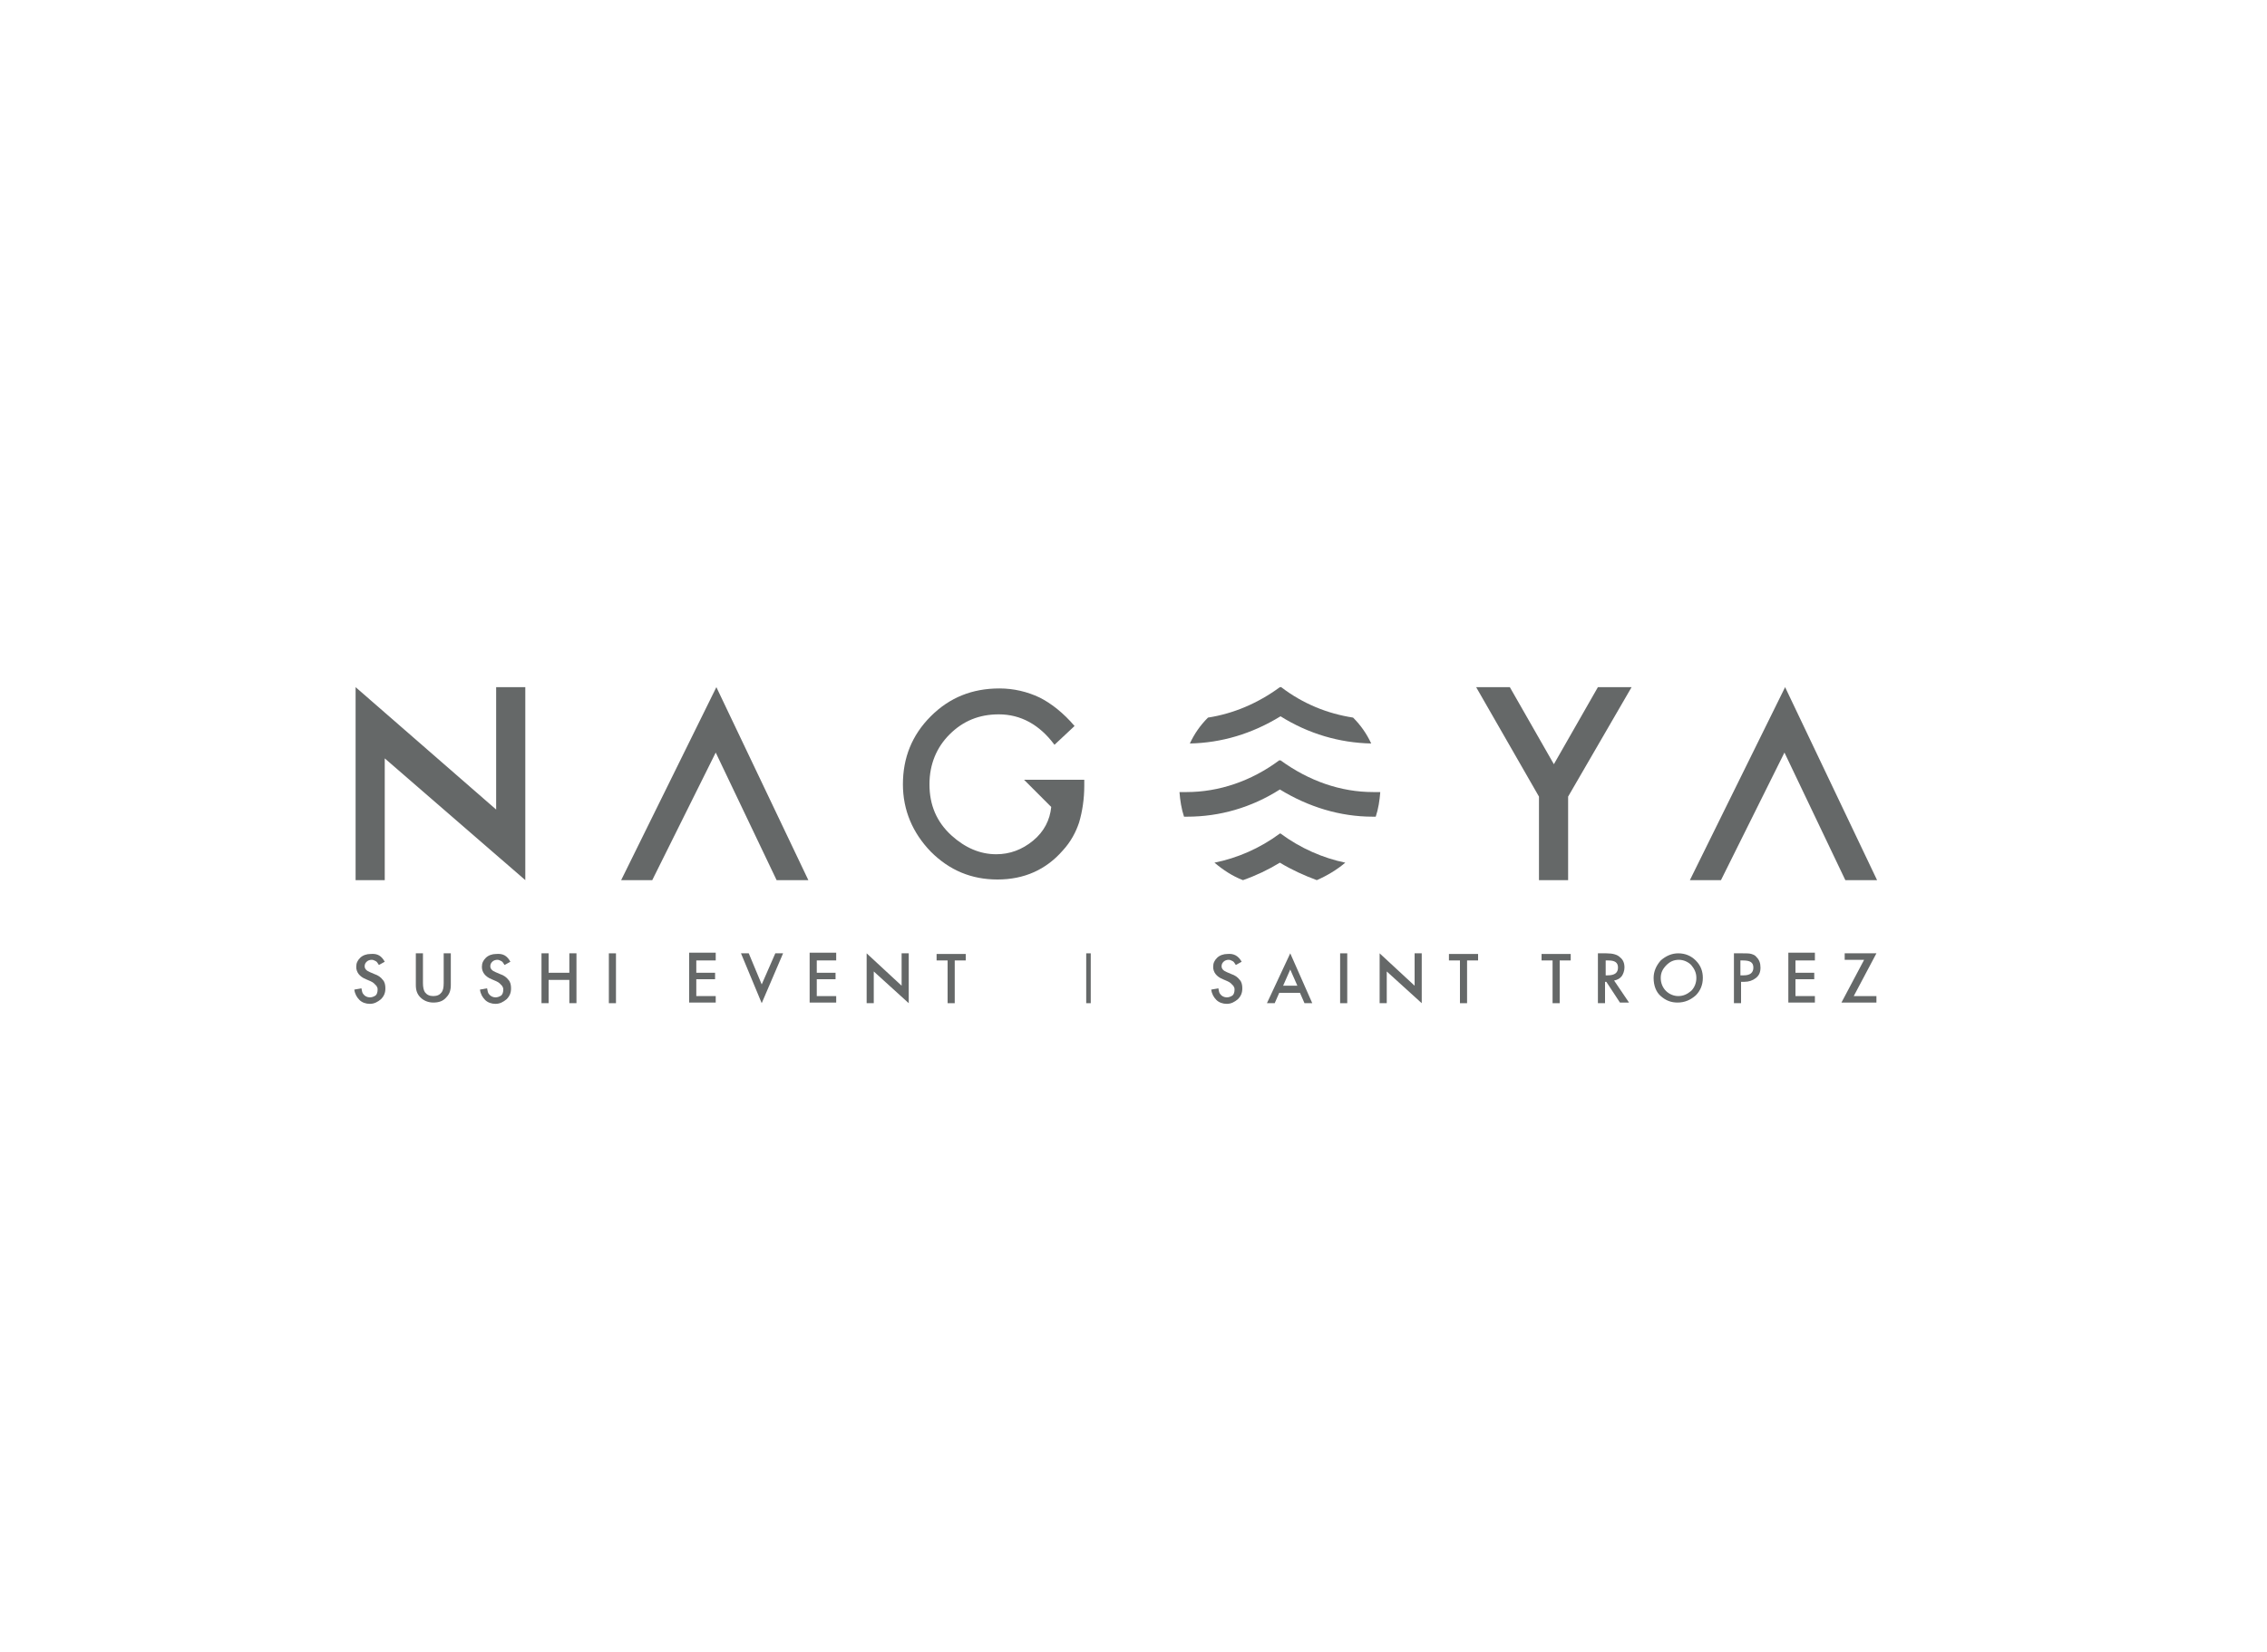 <?xml version="1.0" encoding="utf-8"?>
<!-- Generator: Adobe Illustrator 24.1.0, SVG Export Plug-In . SVG Version: 6.00 Build 0)  -->
<svg version="1.1" id="Layer_1" xmlns="http://www.w3.org/2000/svg" xmlns:xlink="http://www.w3.org/1999/xlink" x="0px" y="0px"
	 viewBox="0 0 350 255.1" style="enable-background:new 0 0 350 255.1;" xml:space="preserve">
<style type="text/css">
	.st0{fill:#656868;}
</style>
<g>
	<path class="st0" d="M59.4,148.5l-0.9,0.5c-0.2-0.3-0.3-0.5-0.5-0.6s-0.4-0.2-0.6-0.2c-0.3,0-0.6,0.1-0.8,0.3s-0.3,0.4-0.3,0.7
		c0,0.4,0.3,0.7,0.8,0.9l0.7,0.3c0.6,0.2,1,0.5,1.3,0.9c0.3,0.3,0.4,0.8,0.4,1.3c0,0.7-0.2,1.2-0.7,1.7c-0.5,0.4-1,0.7-1.7,0.7
		c-0.6,0-1.2-0.2-1.6-0.6c-0.4-0.4-0.7-0.9-0.8-1.6l1.1-0.2c0.1,0.4,0.1,0.7,0.3,0.9c0.2,0.3,0.6,0.5,1,0.5c0.3,0,0.6-0.1,0.9-0.3
		c0.2-0.2,0.3-0.5,0.3-0.9c0-0.1,0-0.3-0.1-0.4c0-0.1-0.1-0.2-0.2-0.3c-0.1-0.1-0.2-0.2-0.3-0.3s-0.3-0.2-0.5-0.3l-0.7-0.3
		c-1-0.4-1.5-1.1-1.5-1.9c0-0.6,0.2-1,0.6-1.4c0.4-0.4,1-0.6,1.6-0.6C58.3,147.2,58.9,147.6,59.4,148.5z"/>
	<path class="st0" d="M65.3,147.2v4.6c0,0.6,0.1,1.1,0.3,1.4c0.3,0.4,0.7,0.6,1.3,0.6c0.6,0,1-0.2,1.3-0.6c0.2-0.3,0.3-0.7,0.3-1.4
		v-4.6h1.1v4.9c0,0.8-0.2,1.4-0.7,1.9c-0.5,0.6-1.2,0.8-2,0.8s-1.5-0.3-2-0.8s-0.7-1.1-0.7-1.9v-4.9H65.3z"/>
	<path class="st0" d="M78.8,148.5l-0.9,0.5c-0.2-0.3-0.3-0.5-0.5-0.6s-0.4-0.2-0.6-0.2c-0.3,0-0.6,0.1-0.8,0.3
		c-0.2,0.2-0.3,0.4-0.3,0.7c0,0.4,0.3,0.7,0.8,0.9l0.7,0.3c0.6,0.2,1,0.5,1.3,0.9c0.3,0.3,0.4,0.8,0.4,1.3c0,0.7-0.2,1.2-0.7,1.7
		c-0.5,0.4-1,0.7-1.7,0.7c-0.6,0-1.2-0.2-1.6-0.6c-0.4-0.4-0.7-0.9-0.8-1.6l1.1-0.2c0.1,0.4,0.1,0.7,0.3,0.9c0.2,0.3,0.6,0.5,1,0.5
		c0.3,0,0.6-0.1,0.9-0.3c0.2-0.2,0.3-0.5,0.3-0.9c0-0.1,0-0.3-0.1-0.4c0-0.1-0.1-0.2-0.2-0.3s-0.2-0.2-0.3-0.3
		c-0.1-0.1-0.3-0.2-0.5-0.3l-0.7-0.3c-1-0.4-1.5-1.1-1.5-1.9c0-0.6,0.2-1,0.6-1.4s1-0.6,1.6-0.6C77.7,147.2,78.3,147.6,78.8,148.5z"
		/>
	<path class="st0" d="M84.7,150.2h3.2v-3H89v7.7h-1.1v-3.6h-3.2v3.6h-1.1v-7.7h1.1C84.7,147.2,84.7,150.2,84.7,150.2z"/>
	<path class="st0" d="M95.1,147.2v7.7H94v-7.7H95.1z"/>
	<path class="st0" d="M110.5,148.3h-3v1.9h2.9v1h-2.9v2.6h3v1h-4.1v-7.7h4.1V148.3z"/>
	<path class="st0" d="M129.1,148.3h-3v1.9h2.9v1h-2.9v2.6h3v1H125v-7.7h4.1V148.3z"/>
	<path class="st0" d="M280.2,148.3h-3v1.9h2.9v1h-2.9v2.6h3v1h-4.1v-7.7h4.1V148.3z"/>
	<path class="st0" d="M115.6,147.2l2,4.8l2.1-4.8h1.2l-3.3,7.7l-3.2-7.7H115.6z"/>
	<path class="st0" d="M133.8,154.9v-7.7l5.4,5v-5h1.1v7.7l-5.4-4.9v4.9H133.8z"/>
	<path class="st0" d="M213,154.9v-7.7l5.4,5v-5h1.1v7.7l-5.4-4.9v4.9H213z"/>
	<path class="st0" d="M147.4,148.3v6.6h-1.1v-6.6h-1.7v-1h4.5v1H147.4z"/>
	<path class="st0" d="M226.5,148.3v6.6h-1.1v-6.6h-1.7v-1h4.5v1H226.5z"/>
	<path class="st0" d="M240.8,148.3v6.6h-1.1v-6.6H238v-1h4.5v1H240.8z"/>
	<path class="st0" d="M191.7,148.5l-0.9,0.5c-0.2-0.3-0.3-0.5-0.5-0.6s-0.4-0.2-0.6-0.2c-0.3,0-0.6,0.1-0.8,0.3s-0.3,0.4-0.3,0.7
		c0,0.4,0.3,0.7,0.8,0.9l0.7,0.3c0.6,0.2,1,0.5,1.3,0.9c0.3,0.3,0.4,0.8,0.4,1.3c0,0.7-0.2,1.2-0.7,1.7c-0.5,0.4-1,0.7-1.7,0.7
		c-0.6,0-1.2-0.2-1.6-0.6c-0.4-0.4-0.7-0.9-0.8-1.6l1.1-0.2c0.1,0.4,0.1,0.7,0.3,0.9c0.2,0.3,0.6,0.5,1,0.5c0.3,0,0.6-0.1,0.9-0.3
		c0.2-0.2,0.3-0.5,0.3-0.9c0-0.1,0-0.3-0.1-0.4c0-0.1-0.1-0.2-0.2-0.3c-0.1-0.1-0.2-0.2-0.3-0.3s-0.3-0.2-0.5-0.3l-0.7-0.3
		c-1-0.4-1.5-1.1-1.5-1.9c0-0.6,0.2-1,0.6-1.4c0.4-0.4,1-0.6,1.6-0.6C190.5,147.2,191.2,147.6,191.7,148.5z"/>
	<path class="st0" d="M200.7,153.3h-3.2l-0.7,1.6h-1.2l3.6-7.7l3.4,7.7h-1.2L200.7,153.3z M200.3,152.2l-1.1-2.5l-1.1,2.5H200.3z"/>
	<path class="st0" d="M208,147.2v7.7h-1.1v-7.7H208z"/>
	<path class="st0" d="M249.2,151.4l2.3,3.4h-1.4l-2.1-3.2h-0.2v3.3h-1.1v-7.7h1.3c1,0,1.7,0.2,2.1,0.6c0.5,0.4,0.7,0.9,0.7,1.6
		c0,0.5-0.2,1-0.4,1.3C250.1,151.1,249.7,151.3,249.2,151.4z M247.8,150.6h0.4c1.1,0,1.6-0.4,1.6-1.2s-0.5-1.1-1.5-1.1h-0.4v2.3
		H247.8z"/>
	<path class="st0" d="M255.3,151c0-1,0.4-1.9,1.1-2.7c0.8-0.7,1.7-1.1,2.7-1.1c1.1,0,2,0.4,2.7,1.1c0.8,0.8,1.1,1.7,1.1,2.7
		c0,1.1-0.4,2-1.1,2.7c-0.8,0.7-1.7,1.1-2.8,1.1c-1,0-1.8-0.3-2.6-1C255.7,153.2,255.3,152.2,255.3,151z M256.4,151
		c0,0.8,0.3,1.5,0.8,2s1.2,0.8,1.9,0.8c0.8,0,1.4-0.3,2-0.8c0.5-0.5,0.8-1.2,0.8-2s-0.3-1.4-0.8-2c-0.5-0.5-1.2-0.8-1.9-0.8
		c-0.8,0-1.4,0.3-1.9,0.8C256.7,149.6,256.4,150.2,256.4,151z"/>
	<path class="st0" d="M268.8,151.6v3.3h-1.1v-7.7h1.3c0.6,0,1.1,0,1.4,0.1s0.6,0.2,0.8,0.5c0.4,0.4,0.6,0.9,0.6,1.6
		c0,0.7-0.2,1.2-0.7,1.6c-0.5,0.4-1.1,0.6-1.8,0.6L268.8,151.6L268.8,151.6z M268.8,150.6h0.4c1,0,1.5-0.4,1.5-1.2s-0.5-1.1-1.6-1.1
		h-0.4v2.3H268.8z"/>
	<path class="st0" d="M286.2,153.8h3.5v1h-5.4l3.5-6.6h-3v-1h4.9L286.2,153.8z"/>
	<path class="st0" d="M54.9,135.9v-29.8L76.6,125v-18.9h4.5v29.8l-21.7-18.8v18.8H54.9z"/>
	<path class="st0" d="M100.7,135.9h-4.8l14.7-29.8l14.2,29.8h-4.9l-9.4-19.7L100.7,135.9z"/>
	<path class="st0" d="M265.7,135.9h-4.8l14.7-29.8l14.2,29.8h-4.9l-9.4-19.7L265.7,135.9z"/>
	<path class="st0" d="M237.6,123l-9.7-16.9h5.2l6.8,11.9l6.8-11.9h5.2l-9.8,16.9v12.9h-4.5V123z"/>
	<path class="st0" d="M158.1,120.4h9.3v0.9c0,2.1-0.3,4-0.8,5.7c-0.5,1.5-1.3,3-2.5,4.3c-2.6,3-6,4.5-10.1,4.5
		c-4,0-7.4-1.4-10.3-4.3c-2.8-2.9-4.3-6.4-4.3-10.4c0-4.1,1.4-7.6,4.3-10.5c2.9-2.9,6.4-4.3,10.6-4.3c2.2,0,4.3,0.5,6.2,1.4
		c1.8,0.9,3.7,2.4,5.4,4.4l-3.1,2.9c-2.3-3.1-5.2-4.7-8.6-4.7c-3,0-5.5,1-7.6,3.1c-2,2-3.1,4.6-3.1,7.7c0,3.2,1.1,5.8,3.4,7.9
		c2.1,1.9,4.4,2.9,6.9,2.9c2.1,0,4-0.7,5.7-2.1c1.7-1.4,2.6-3.2,2.8-5.2L158.1,120.4z"/>
	<g>
		<path class="st0" d="M212,122.3c-5,0-9.9-1.7-14.3-4.9h-0.1h-0.1c-4.3,3.2-9.3,4.9-14.3,4.9c-0.4,0-0.8,0-1.1,0
			c0.1,1.3,0.3,2.6,0.7,3.8c0.2,0,0.3,0,0.5,0c5,0,9.9-1.4,14.3-4.2c4.4,2.7,9.3,4.2,14.3,4.2c0.2,0,0.3,0,0.5,0
			c0.4-1.2,0.6-2.5,0.7-3.8C212.7,122.3,212.3,122.3,212,122.3z"/>
		<path class="st0" d="M183.7,114.8c4.9-0.1,9.6-1.5,14-4.2c4.3,2.7,9.1,4.1,14,4.2c-0.7-1.5-1.6-2.8-2.8-4
			c-3.9-0.6-7.7-2.1-11.1-4.7h-0.1h-0.1c-3.4,2.5-7.2,4.1-11.1,4.7C185.3,112,184.4,113.3,183.7,114.8z"/>
		<path class="st0" d="M197.7,128.7C197.7,128.7,197.7,128.6,197.7,128.7c-0.1,0-0.1,0-0.1,0c-3.1,2.3-6.6,3.8-10.1,4.5
			c1.3,1.1,2.8,2.1,4.4,2.7c2-0.7,3.9-1.6,5.7-2.7c1.8,1.1,3.8,2,5.7,2.7c1.6-0.7,3.1-1.6,4.4-2.7
			C204.3,132.5,200.8,131,197.7,128.7z"/>
	</g>
	<rect x="167.7" y="147.2" class="st0" width="0.7" height="7.7"/>
</g>
</svg>
